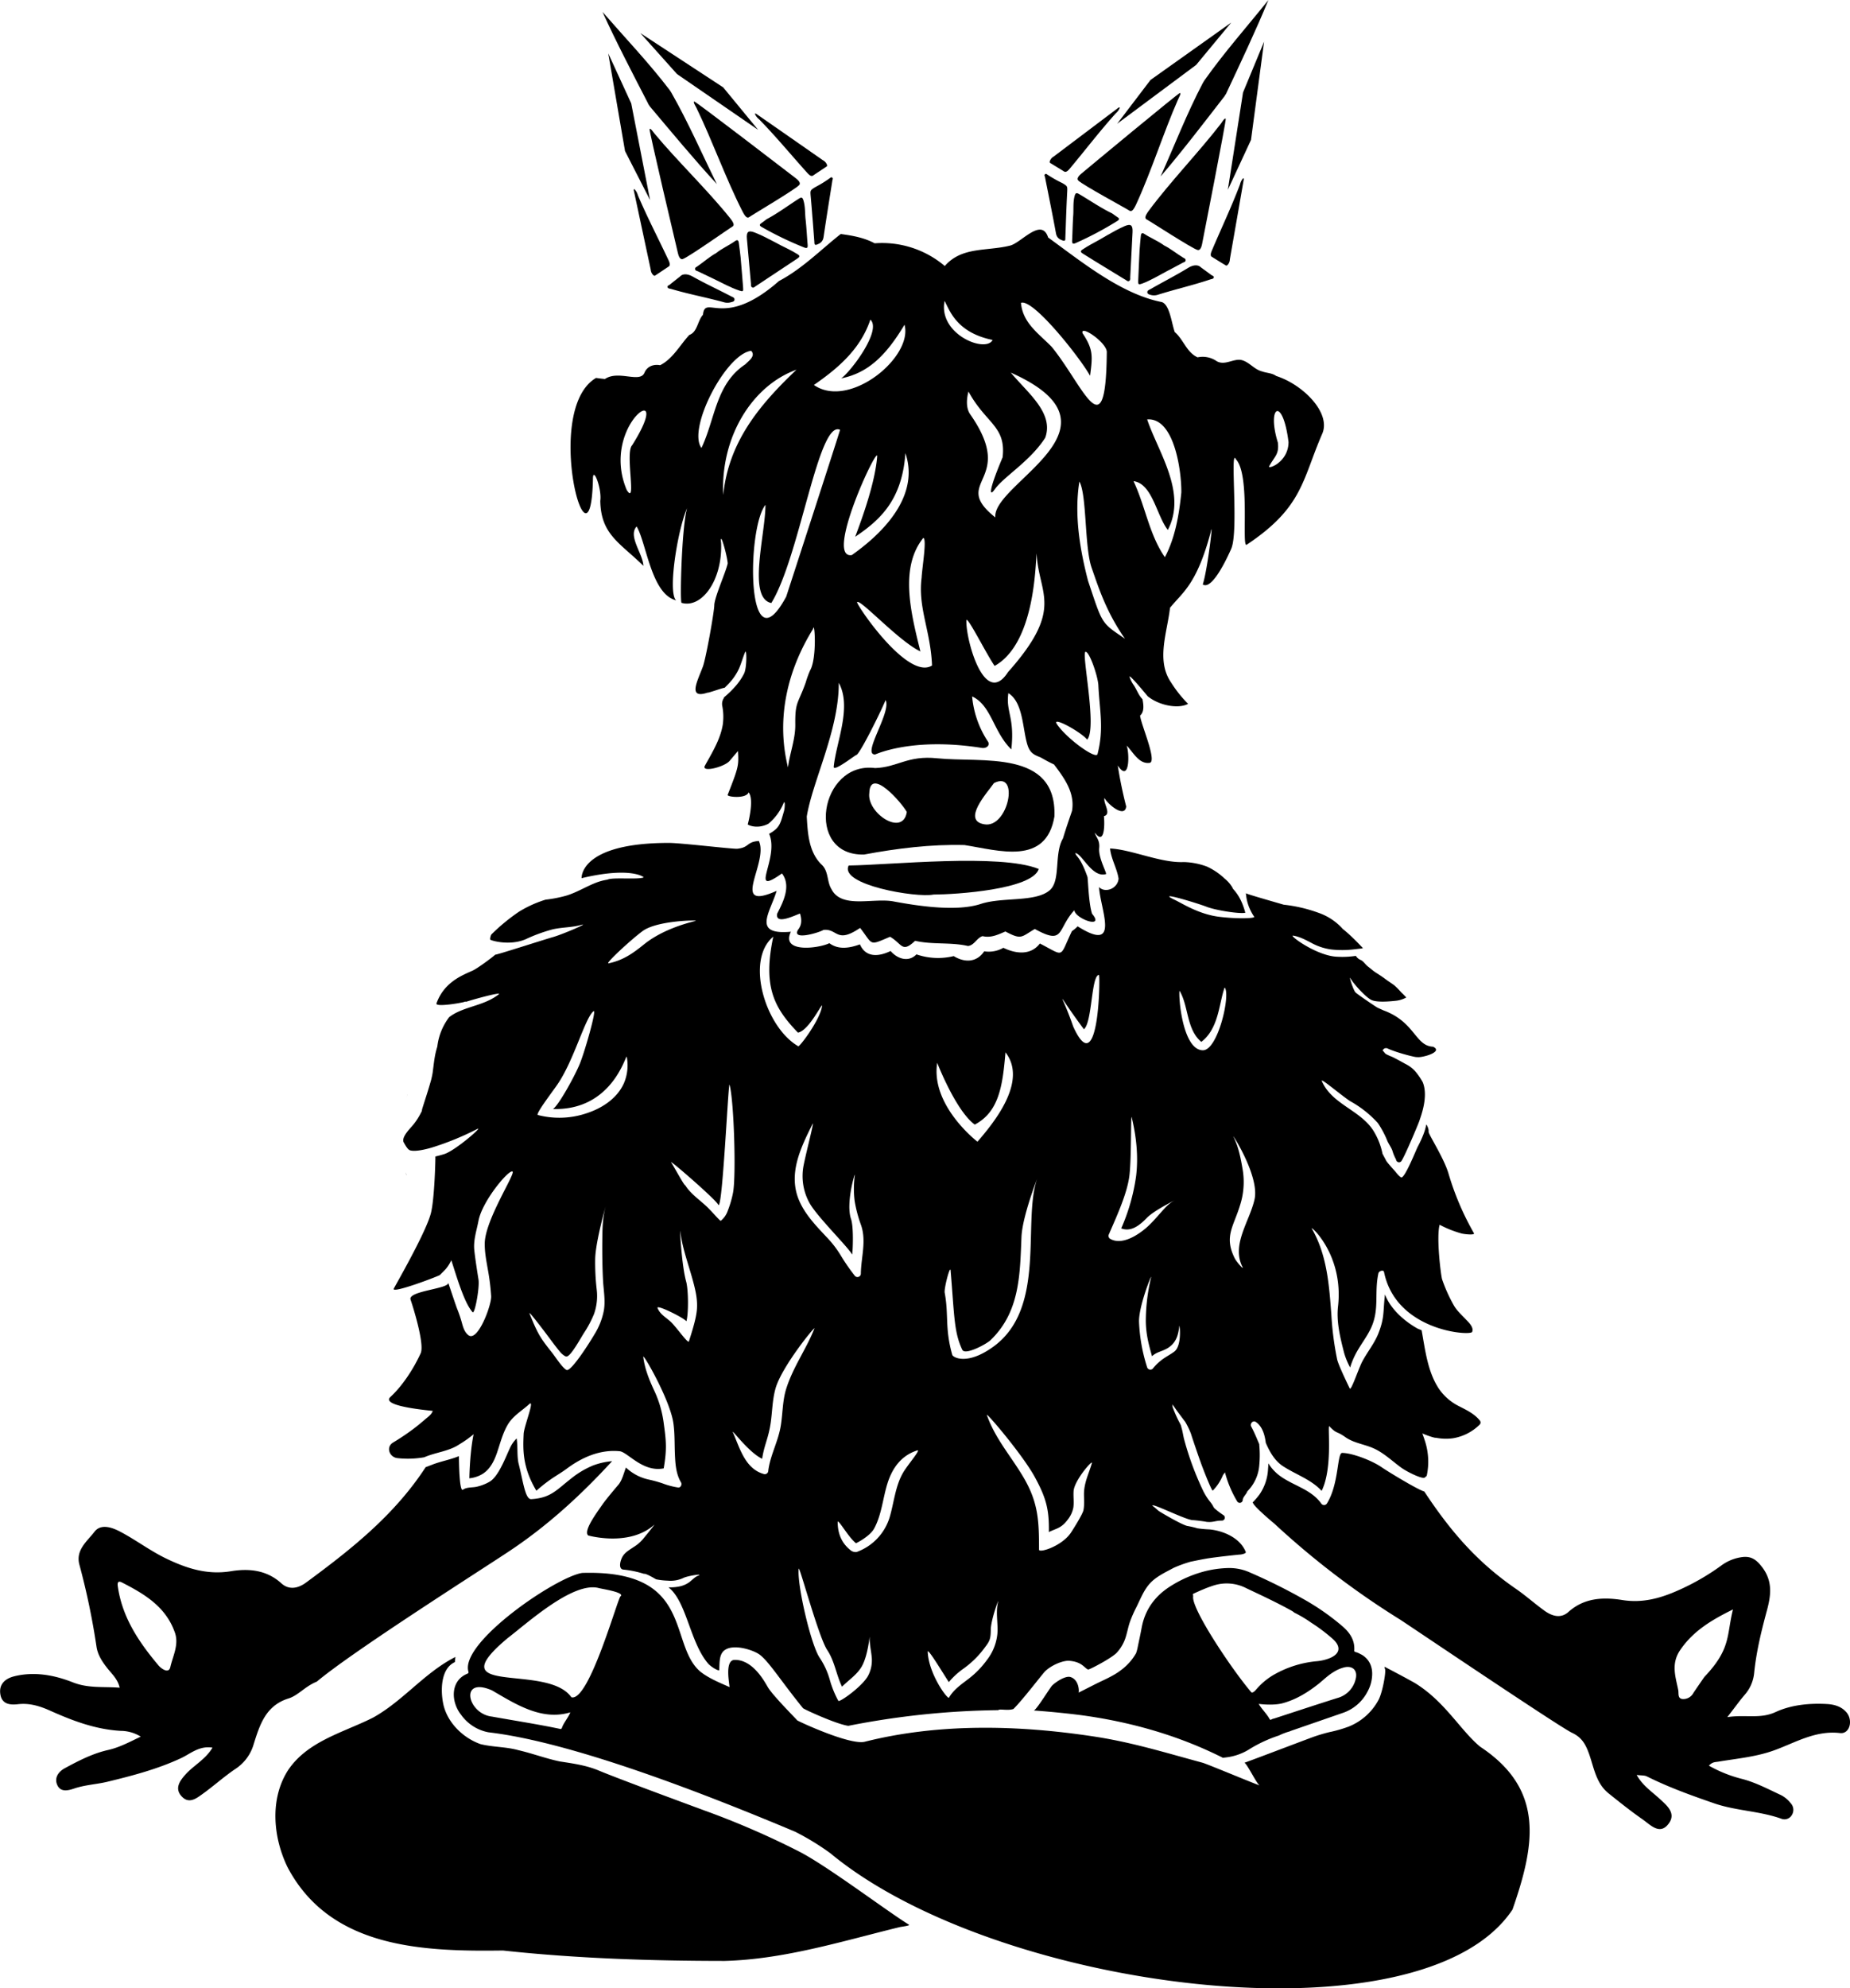 <svg id="crystorn" xmlns="http://www.w3.org/2000/svg" viewBox="0 0 916.97 985"><defs><style>.cls-1{fill:none;}</style></defs><path d="M584.89,138.57l10.64,6.49c.51.3,1.05.87,1.71.35s.4-1.16.43-1.76q.58-11.15,1.15-22.29c.18-3.52-.84-4.38-4-3-5.77,2.54-11.13,6.16-16.75,9.09-1.2.63-2.35,1.39-3.51,2.11-1.76,1.09-1.81,1.51-.25,2.47C577.8,134.25,581.35,136.4,584.89,138.57Z" transform="translate(-37.46 -6.31)"/><path d="M614.4,127.86c-3-2.23-6.55-3.58-9.69-5.65-1.07-.72-1.66-.48-1.79,1-.21,2.41-.5,4.83-.63,7.24-.26,4.95-.43,9.88-.66,14.83-.09,2,.13,2.18,2,1.5,4.33-1.62,8.36-4.12,12.5-6.29,2.51-1.31,5-2.61,7.51-4,.56-.3,1.45-.37,1.49-1.22s-.7-1-1.21-1.32C620.68,132,617.8,129.57,614.4,127.86Z" transform="translate(-37.46 -6.31)"/><path d="M588.64,112c-5.63-2.73-10.86-6.34-16.31-9.55-1.39-.81-1.86-.56-2.3,1.24-.75,3.11-.4,6.18-.61,9.27-.3,4.14-.34,8.28-.55,12.42-.08,1.49.23,2,1.77,1.34a168.31,168.31,0,0,0,20.57-10.91c1-.61,1.3-1.15.27-1.83S589.64,112.68,588.64,112Z" transform="translate(-37.46 -6.31)"/><path d="M644.8,53.31l-.38.65,0,0c-9.69,12.5-21.34,27.73-31.69,39.75,7-15.62,13-31.2,20.94-46.32h0c.28-.43.54-.86.8-1.3h0c9.85-13.92,21-26.43,31.67-39.75-6,14.68-14.22,32-20.92,46.32l.05,0C645.08,52.88,644.94,53.1,644.8,53.31Z" transform="translate(-37.46 -6.31)"/><path d="M564,97a59.87,59.87,0,0,1-7.36-4.16c-.36-.22-.77-.66-1.24-.17s-.09.82,0,1.23c1.83,9.31,3.74,18.58,5.45,27.93.41,2.28,1.77,3.12,3.52,3.67,1.32.42,1.11-.78,1.14-1.49.18-4.27.3-8.54.47-12.81.13-3.27.27-6.55.45-9.83C566.55,98.54,566.57,98.54,564,97Z" transform="translate(-37.46 -6.31)"/><path d="M632.71,138.77c-1.54-1.55-4-1.21-6.42.3-6.1,3.73-12.42,6.92-18.59,10.47-.64.37-1.67.66-1.55,1.66.1.84,1,1,1.7,1.22a6.2,6.2,0,0,0,3.44-.07c8.68-2.74,17.46-4.72,26.11-7.63.6-.21,1.49-.18,1.67-.94s-.73-.88-1.2-1.23C636.35,141.41,634.8,140.29,632.71,138.77Z" transform="translate(-37.46 -6.31)"/><path d="M622.31,52.36c-.55-.16-45.91,37.47-48.91,40-1.82,1.53-2.19,2.66-1.48,3.38,2.14,2.18,23.73,13.82,25.31,14.9,1,.68,1.93,0,3.38-3.11,7.48-16.19,13.62-35.76,20.74-51.89C621.88,54.42,623,52.56,622.31,52.36Z" transform="translate(-37.46 -6.31)"/><path d="M645,65.15c.4.41-11,58.25-11.72,62.07-.47,2.33-1.29,3.2-2.26,2.92-2.93-.84-23.48-14.23-25.19-15.11-1.07-.55-.93-1.68,1.12-4.45,10.64-14.31,24.89-29.06,35.65-43C643.37,66.52,644.44,64.61,645,65.15Z" transform="translate(-37.46 -6.31)"/><path d="M592.51,59.68c-.25-.46-.85.11-1.36.49Q575.46,72,559.77,83.83a4.26,4.26,0,0,0-1.9,2.16c-.36,1,.16,1.07.49,1.27,1.71,1.07,4.82,2.93,6.52,4,.66.41,1.47.2,2.74-1.31,8-9.56,14.81-18.53,22.89-27.5A6.89,6.89,0,0,0,592.51,59.68Z" transform="translate(-37.46 -6.31)"/><path d="M653.62,94.61c.51,0,.29.8.18,1.43q-3.36,19.35-6.75,38.72a4.24,4.24,0,0,1-1,2.67c-.73.78-1,.34-1.36.14-1.73-1-4.8-2.95-6.53-4-.67-.4-.85-1.21-.08-3,4.86-11.47,9.73-21.63,14-32.91A6.94,6.94,0,0,1,653.62,94.61Z" transform="translate(-37.46 -6.31)"/><polygon points="553.75 61.29 592.88 32.16 610.27 11.18 570.26 39.61 553.75 61.29"/><polygon points="608.6 94.01 616.12 45.81 626.55 20.64 620.08 69.29 608.6 94.01"/><path d="M465.78,429.63c16.08-3,33.18-5.16,49.75-4.69,16.94,2.63,40.45,10.37,44.57-14.19,1.22-33.33-36-26.5-58.13-28.8-14.71-1.53-19.5,4.44-30.72,4.85C443.77,383.21,436.06,430.46,465.78,429.63Zm64.36-35.4c12.91-6.59,7.12,22.67-4.86,20.41C514.1,412.73,526.82,399,530.14,394.23Zm-43.21,14.33c-1.93,12.46-19.93.52-18.59-9.41C468.74,386,484.47,404,486.93,408.56Z" transform="translate(-37.46 -6.31)"/><path d="M458.12,435.07c20.21-.22,75.11-6.09,94.22,1.73-3.28,10.18-41.05,12.63-52.19,12.66C491.82,451.19,453.23,444.67,458.12,435.07Z" transform="translate(-37.46 -6.31)"/><path d="M670,192.56c-2-1.48-4.71-1.43-7-2.26-4-1-6.42-4.83-10.4-5.68-4-.62-8,2.84-12,.66a12.18,12.18,0,0,0-9.54-1.95c-5.48-2.46-7-8.88-11.33-12.52-1.65-4.81-2.5-13.42-6.35-14.84-20.19-3.95-39.69-19.9-56.39-32-3.28-10.17-13.24,2.58-18.87,4-11.63,2.9-23.92.41-32.37,10.12A48.07,48.07,0,0,0,471,126.84c-5.25-2.81-10.89-3.79-16.8-4.61-9.31,7.25-19,17.2-30.64,23.3C396,169.75,387,151.77,385.9,162.23c-2.73,3-2.72,8.59-6.77,10-4.64,5-8.18,11.84-14.47,15-3.2-.58-6.38.49-7.75,3.67-2.14,5.43-12.92-1.41-19.61,3.17-1.44-.15-2.89-.31-4.4-.54-26.91,15.82-2.69,103.33-1.54,50,0-6.55,4.49,4.83,3.63,10.94.32,16.7,9.7,20.68,21.38,32.15-.23-6-7.8-14.79-3.35-19.5,4.85,8.11,7.22,33.55,19.57,36.59-4.23-3.73.6-34.44,5.4-45.65-2.71,10.08-3.59,46.63-2.7,46.89,10,2.91,20.34-11.27,19.59-29.67-.77-7.07,3,6.06,3.27,10.13-.93,4.4-6.6,16.8-6.65,20.79-.09,3.7-4.39,27.72-5.82,30.76-2.52,6.77-7.48,15.79,2.49,12.47,0,.35,8.39-2.71,8.38-2.34.92-.87,1.81-1.77,2.66-2.72a27,27,0,0,0,4.49-6.73c1.21-2.67,1.92-5.55,3.08-8.25.85-2,.91,7.74-.51,10.6a30,30,0,0,1-4.27,6.26,50.73,50.73,0,0,1-5.71,5.55c0,.07,0,.16,0,.26a5.23,5.23,0,0,0-.8,4.14,27.64,27.64,0,0,1,.18,9.34c-1,5.74-3.74,10.95-6.53,16-1,1.78-1.83,3.23-2.23,4-2.17,3.61,9.2.91,12.1-2.19l4.23-5c.44,7.22.29,8-5.11,21.74-.38,1,9.15,2.08,10.39-1.25,2.95,3.62-.41,15.8-.41,15.8-.48.07,4.32,2.81,10.23-.27a26.88,26.88,0,0,0,7.49-10.13c.79-1.95.79,2.05.15,4.16-1.64,5.39-1.81,7.82-6.84,10.7l-.46.25C424,431.66,408,451,425.05,439c4.63,6.1.69,14-2.35,19.86-1.18,5.84,8.48,1,11.3,0,.89,2.89.95,5.61-.92,7.94-3.54,5.67,10.36,1.56,12.54.18,7.05-.79,6.32,7.08,18.16-1,6.6,8.49,4.12,8.95,14.85,4.39,6.11,3.57,5.84,8.23,12.4,2,8.72,2,17.58.6,26.2,2.57,3.14-.27,4.42-4.1,7.27-4.88,4.06,1,7.63-.73,11.29-2.31,8.12,4.3,7.78,2.73,14.59-1.24,14.86,8.19,10.89.2,19.57-9.27.58,4.37,15.29,9.4,8.8,1.75-1.79-5.45-2-17.93-2.32-18.37-3.7-10.44-5.79-9.94-5.92-11.73,3.37.49,8.27,12.38,15.1,10.44.79-.11-3.82-7.92-3.32-12.89.41-4.15-1.74-5.41-2.16-7.67,4.51,6.3,5-2.76,4.5-8.14,4-1.05-.51-6.46.3-9,1.33,2.8,10,10.3,10.74,4.2q-2.58-10-4.18-20.3c5.94,8.92,5.86-6.12,4.39-9.89,3.27,3.28,6.12,9.4,11.53,8.56,3.58-1.09-4.56-19.36-4.85-23.42,2.08-1.81,1.77-5,1.19-8.07a13.37,13.37,0,0,1-1.84-2.49c-.83-1.49-1.53-3-2.46-4.43a15.33,15.33,0,0,1-2.1-4.13c-.57-2.08,8.83,9.41,9,9.59,6,4.81,15.44,6.25,20,3.74a60.38,60.38,0,0,1-8.47-10.65c-7.47-10.9-1.85-24.77-.5-36.92,6.14-7.65,13.14-11.29,20.13-37.3,1.66-8.49-1.53,18.62-3.89,25.71,3.78,2.54,9.82-8,14.08-17.59,3.89-8.72-.77-51,2.37-44.38,7.27,7.77,2.63,44.08,5.31,42.3,27.91-18.52,27.5-32.11,37.47-55C697.31,210.85,683.27,196.78,670,192.56ZM350.77,226.9c-3.59,3.71,2.49,30.53-2.68,22.1C334.36,216.44,373,191.65,350.77,226.9Zm227-34.49c1.21-9.43,1.72-12.9-3.72-21-1.38-4.53,12.44,4.85,12,9.55-.47,49.15-11.47,16.59-27.32-2.85-6.42-6.55-14.37-11.78-15.21-21.77C549.65,154.08,573.36,184.33,577.72,192.41Zm-47.39,56.52c4.16-6.24,17.57-13.93,25.16-25.77,4.44-12.33-8.84-22.28-17.07-32.27,60.86,27.13-9.34,54.71-7.67,71.75-22.86-18.29,11.11-17.41-12.47-51.12-3-4.29-.83-11.23-.83-11.23,8.69,15.94,18.7,17.05,16.91,32.59C526.52,251.59,528.45,251.75,530.33,248.93Zm6.59,90.52c-11.46,17.42-20.62-15.6-20.52-25.32-.46-4.71,9.27,15.11,14,22.07,20.13-11.25,20.17-50.57,20.83-55.7C552.21,300.9,565.36,307.56,536.92,339.45Zm-31.27-184c2.45,4.57,5.87,15.63,23.77,19.27C526,181.42,502.39,171.83,505.65,155.45ZM495.1,272.78c1.85.47-.57,14.56-.84,19.76-1.9,14.78,4.48,26.22,5.17,43.45-12.53,7.94-39.61-33.26-37-31.42,1.86-1.14,20.76,19.52,31.24,24.45C488.72,309.17,483.41,287.44,495.1,272.78Zm-35.43,8.51c-13.61,2.11,12.43-53.78,12.59-49.06-.95,12.54-6.92,29.46-10.93,40,11.95-8.07,23.28-17.87,24.9-41.44C492.49,249.12,480,266.91,459.67,281.29Zm9.19-116.63c5.78,5.2-9.49,25.54-14.44,29.09,13.09-2.63,22.05-11,31.37-26.57,4.4,16-27.39,42.08-44.92,29.84C452.45,189,463.91,179.5,468.86,164.66Zm-83.72,63.56c-7.1-9.51,12.09-46.53,24.63-48.12,2.45,2.57-1.28,5-2.92,6.72C392.22,196.5,392,213.83,385.14,228.22Zm10.8,23.28c-1.39-28.64,14.26-54.12,36.31-62.05C413.32,207.42,398.6,225.56,395.94,251.5Zm20.92,4.91c.05,14.41-9.08,46.17,2.91,48.63,14.13-22.86,23.27-91,34.07-85.81.16.08-26.69,82.67-26.69,82.65C407.3,338.71,407.49,268.11,416.86,256.41Zm14.79,108.83c.07,7.29-2.69,14-3.62,21.22-6.25-25.29.46-49.27,12.39-68.52.85-4.82,2.05,14.42-1.4,20.42a48.93,48.93,0,0,0-2.21,6.09C433,355.17,431.52,353.71,431.65,365.24ZM568.82,408c-1.55,4.53-3.1,9-4.48,13.62-4.51,7.65-1,20.8-6.52,25.66-7,6.12-23.43,3.28-34.2,6.82-11.37,3.73-29,1.43-43.3-1.24-10.08-1.89-25.82,3.82-30.78-6.16-2.34-3.83-1.25-9-5.07-12.28-6.13-6.22-6.66-15.25-7.13-23.6,2.81-17.46,16-42.86,15.86-66.26,6.65,12.05-1.3,29.38-2.49,41.56-.28,2.84,10.41-5.61,11.22-5.81,1.66-.42,11.65-20.42,14.49-27.18,3,6-11.92,27.06-5.23,26.93.38,0,18.26-8.72,52.95-3.24,2.32.36,4.4-1.42,2.83-3.42a48,48,0,0,1-7.66-22.09c9.61,4.49,10.43,17.49,19.42,26.24,1.79-16-2.81-18.52-1.46-27.86,7.3,4.56,7,17.34,9.34,25.26,1.31,4.44,3.36,5.27,6.51,6.51.87.45,4.09,2.37,6.77,3.55C565,391.79,570.33,399,568.82,408Zm12.64-28.11c-.75,2.78-15.37-7.72-20.14-14.87-2.8-4.21,12.09,3.94,15,7.71,5.15-5.73-3.06-43.53-.78-43.53,2,0,6.13,12.26,6.34,16.61C582.47,358.41,584.75,367.12,581.46,379.86Zm-4.66-85.7c-4.15-15.87-6.95-33.07-4.33-49.33,3.74,6.63,2.49,32.57,6.08,42.75,3.22,9.15,7.06,21.62,16.51,35.11C583.12,314.6,584.05,315.81,576.8,294.16ZM623,250.27c-1.1,10.88-3,22.35-8.15,32.06-7.77-11.13-9.7-25.3-15.55-37.66,9.38,1.24,11.37,17,17,24.16,9.73-18.49-5-38.92-10.24-54.75C619.49,213.06,623.11,239.58,623,250.27Zm43.55-13c2.75-5,5-5.9,4.29-11.73-5.63-18.22,2.46-23.14,5.29-.21C676.06,235.5,665.59,239,666.55,237.28Z" transform="translate(-37.46 -6.31)"/><path d="M422.25,141.3c-3.46,2.3-6.91,4.61-10.38,6.89-.49.33-1,.91-1.7.42s-.44-1.14-.49-1.75q-1-11.1-2-22.22c-.32-3.51.68-4.41,3.92-3.13,5.86,2.32,11.36,5.73,17.09,8.45,1.22.58,2.4,1.3,3.59,2,1.79,1,1.86,1.43.35,2.46C429.18,136.72,425.71,139,422.25,141.3Z" transform="translate(-37.46 -6.31)"/><path d="M392.36,131.73c2.91-2.35,6.41-3.83,9.46-6,1.05-.76,1.65-.54,1.84.94.3,2.41.68,4.81.9,7.21.45,4.93.81,9.86,1.22,14.79.17,2,0,2.2-1.88,1.58-4.4-1.46-8.51-3.8-12.74-5.81-2.55-1.22-5.11-2.42-7.66-3.67-.56-.28-1.46-.32-1.53-1.16s.66-1,1.16-1.37C386.24,136.13,389,133.57,392.36,131.73Z" transform="translate(-37.46 -6.31)"/><path d="M417.5,114.87c5.52-2.93,10.6-6.74,15.94-10.15,1.35-.87,1.83-.64,2.33,1.15.88,3.08.64,6.16,1,9.23.45,4.14.65,8.26,1,12.4.13,1.48-.16,2-1.73,1.4a167.44,167.44,0,0,1-21-10.12c-1-.57-1.35-1.1-.34-1.82S416.53,115.61,417.5,114.87Z" transform="translate(-37.46 -6.31)"/><path d="M359.15,58.38c.13.21.26.43.41.64l0,0C369.76,71.11,382,85.89,392.78,97.5,385.22,82.16,378.57,66.82,370.1,52l0,0c-.29-.41-.57-.84-.85-1.27l0,0c-10.37-13.54-21.93-25.62-33.15-38.52,6.52,14.44,15.42,31.44,22.66,45.49l-.05,0C358.86,58,359,58.18,359.15,58.38Z" transform="translate(-37.46 -6.31)"/><path d="M441.57,99a58.82,58.82,0,0,0,7.2-4.43c.35-.24.74-.69,1.23-.22s.13.82.06,1.23c-1.48,9.36-3,18.71-4.38,28.11-.33,2.3-1.66,3.19-3.39,3.81-1.29.46-1.14-.75-1.19-1.46-.34-4.26-.63-8.51-1-12.77q-.37-4.91-.82-9.82C439.06,100.61,439,100.61,441.57,99Z" transform="translate(-37.46 -6.31)"/><path d="M374.48,143.32c1.48-1.6,3.9-1.36,6.43.06,6.23,3.49,12.67,6.44,19,9.76.66.35,1.69.59,1.61,1.59s-.94,1.08-1.65,1.28a6.21,6.21,0,0,1-3.45.07c-8.76-2.41-17.62-4.05-26.37-6.64-.61-.18-1.49-.12-1.7-.87s.69-.91,1.14-1.27C370.94,146.1,372.45,144.93,374.48,143.32Z" transform="translate(-37.46 -6.31)"/><path d="M381.58,56.58c.55-.18,47.31,35.7,50.4,38.09,1.87,1.45,2.29,2.57,1.61,3.32-2.06,2.25-23.19,14.7-24.73,15.84-1,.72-1.92.1-3.49-3-8.09-15.89-15-35.21-22.7-51.06C382.1,58.63,380.87,56.81,381.58,56.58Z" transform="translate(-37.46 -6.31)"/><path d="M359.43,70.23c-.39.42,13.16,57.78,14.07,61.57.56,2.31,1.41,3.15,2.37,2.84,2.9-.95,22.92-15.12,24.59-16.06,1.06-.59.88-1.72-1.28-4.4-11.18-13.9-26-28.1-37.27-41.65C361.08,71.54,359.93,69.67,359.43,70.23Z" transform="translate(-37.46 -6.31)"/><path d="M411.64,62.76c.23-.47.86.08,1.38.44q16.13,11.2,32.26,22.45a4.36,4.36,0,0,1,2,2.08c.39,1-.13,1.08-.45,1.3-1.66,1.13-4.7,3.1-6.36,4.24-.64.43-1.46.26-2.78-1.21-8.35-9.25-15.51-18-23.93-26.6A7.1,7.1,0,0,1,411.64,62.76Z" transform="translate(-37.46 -6.31)"/><path d="M351.91,100c-.52,0-.26.81-.13,1.44q4.1,19.2,8.22,38.43a4.3,4.3,0,0,0,1.15,2.63c.75.75,1,.3,1.37.09,1.68-1.09,4.68-3.13,6.37-4.23.65-.42.8-1.23,0-3-5.3-11.27-10.54-21.25-15.27-32.35A6.9,6.9,0,0,0,351.91,100Z" transform="translate(-37.46 -6.31)"/><polygon points="375.77 64.32 335.57 36.69 317.39 16.39 358.45 43.28 375.77 64.32"/><polygon points="322.21 99.1 312.87 51.22 301.49 26.46 309.8 74.84 322.21 99.1"/><path d="M433.57,923.54a411.71,411.71,0,0,0-47-20.36c-9.7-3.58-42.71-15.75-52.24-19.73-6.2-2.62-12.8-3.53-19.39-4.54-6.93-1.45-13.63-4-20.53-5.58-6.14-1.73-12.62-1.48-18.77-3-8.84-3.11-16.82-11-18.57-20.4-1.26-6.56-1.09-17.08,5.85-20.23.08-.85.16-1.7.27-2.55-15.34,7.74-26,21.92-41,30.14-14.62,7.31-32.15,11.52-41.85,25.8-9.28,14.29-7.55,33.45-.33,48.26,21.18,40.08,66.77,41.77,106.73,41.22,36.47,3.94,73.23,5.14,109.89,5.16,29.62-.8,58.12-9.75,86.71-16.74,1-.24,5.49-.7,4.61-1.24C477.2,953.14,447.46,930.64,433.57,923.54Z" transform="translate(-37.46 -6.31)"/><path class="cls-1" d="M281.24,843.65c-16.3-7-12.19,11.68,0,13,11.37,2.05,22.89,3.8,34.16,6.18a1.28,1.28,0,0,0,.55-.64c.87-2.44,3.22-5.11,4.15-7.67C305.85,858.86,293,850.47,281.24,843.65Z" transform="translate(-37.46 -6.31)"/><path class="cls-1" d="M333.86,793c-12.73-2.91-34.71,17.1-45,25-34.81,29.25,19.68,12.07,31.72,29.17,8.93,2.65,23.73-51.92,24.47-50C347.26,795.05,335.36,793.41,333.86,793Z" transform="translate(-37.46 -6.31)"/><path d="M712.55,826.11l-1.62-.83c-.39-.17-.79-.33-1.21-.47s-.87-.13-1-.65a1.12,1.12,0,0,1,0-.33c.31-5-2.18-8.68-5.7-11.75A118.86,118.86,0,0,0,684.47,799a282.82,282.82,0,0,0-27.38-13.67,24.8,24.8,0,0,0-11-2.23,52.35,52.35,0,0,0-11.48,1.6,59.63,59.63,0,0,0-16.59,7.14c-7.89,4.86-13,11.64-14.7,20.88-.6,3.29-1.33,6.55-2,9.82a20.47,20.47,0,0,1-1,3.41l.27-.71a27,27,0,0,1-7.61,8.51c-3.93,3-8.52,4.8-12.88,7-2.65,1.35-5.31,2.69-8,4.05.32-1.41-.12-6.51-4.05-7.71-2.36-.73-6.84,2.11-9,4.11-1.06,1-7.53,11.71-9.14,12.47,7.34.49,19,1.64,26.23,2.7,23.36,3.42,46.15,10,67.46,20.73l1.44-.18a27.78,27.78,0,0,0,12.17-4.38,68.25,68.25,0,0,1,14.22-6.51,29.07,29.07,0,0,1,5.26-2c.27-.11.53-.25.81-.34l25.5-8.82a21.52,21.52,0,0,0,12.27-10.53,18.54,18.54,0,0,0,2.3-8C717.84,831.82,716.05,828.26,712.55,826.11Zm-116.48,6.13.5-.51Zm-2.94,2.39.26-.18Zm.77-.55.3-.22Zm.74-.57.3-.25Zm.71-.6.29-.26Zm4.89-6.83c-.09.22-.19.44-.29.66C600.05,826.52,600.15,826.3,600.24,826.08Zm-.34.77a19,19,0,0,1-1.48,2.6A19,19,0,0,0,599.9,826.85Zm-1.6,2.77-.35.48Zm-.53.72c-.11.14-.23.28-.34.43C597.54,830.62,597.66,830.48,597.77,830.34Zm-.57.69c-.11.13-.22.27-.34.39C597,831.3,597.09,831.16,597.2,831Zm60.42,13.54c-9.87-11.62-29.52-41.15-28.77-47.31.12-1-.55-1.14.42-1.58,2.63-1.2,5.26-2.39,8-3.35.7-.25,1.41-.49,2.13-.71a21.19,21.19,0,0,1,15.82,1.47c7.66,3.63,15.36,7.19,22.77,11.34a8.59,8.59,0,0,1,1,.75,61.81,61.81,0,0,1,8.4,5,84,84,0,0,1,10.81,8.17c.34.31.65.63.93.94,3,3.37,2.13,6.46-2.54,8.43a22.74,22.74,0,0,1-6.45,1.53,52.27,52.27,0,0,0-21.8,7,34.09,34.09,0,0,0-8.36,7.15C659.41,844.08,658.17,845.22,657.62,844.57Zm51.79-6.48a12.67,12.67,0,0,1-9.13,9.41c-10.45,3.3-20.86,6.74-31.28,10.14a4.26,4.26,0,0,0-1.71.69h0a1.25,1.25,0,0,1-.63-.57c-1.2-2.29-4-5-5.3-7.37,3.49.46,8.46.58,11.76-.3,6.72-1.8,12.49-5.36,17.88-9.61,2.49-2,4.72-4.26,7.49-5.89a17.92,17.92,0,0,1,5.51-2.35C708.12,831.4,710.48,834,709.41,838.09Z" transform="translate(-37.46 -6.31)"/><path d="M771.09,871.59c-9.84-8.16-17.46-22.45-32.42-31.59-3-1.69-8.29-4.55-14.93-8,0,.27.07.55.09.82l.12.29c.6,1.39-1.25,11.71-3.23,15.35a29,29,0,0,1-14.85,13.21,66,66,0,0,1-9.56,2.73,81.55,81.55,0,0,0-9.65,3c-6.7,2.49-30.82,11.67-32.37,12.14,1.48.85,6,10.33,7.48,11.23-2.22-.68-25.93-10.59-28.26-11.23-18.48-5-34.71-10.06-53.48-12.94-39.16-6-78.21-6.47-114,2.56-7.38,1.72-32.6-10-33.4-10.6-1.38-1.58-12.11-12.32-14.54-16.38-1.52-2.54-7.34-13.76-16.52-13.59-5.17.1-2.41,12.45-2.53,13.5-2.52-1.28-10.32-4.11-14.9-8.07-15.4-14-2.94-50.17-58.07-48.51-13,1.93-60.83,34.56-56.42,48.94.17.84-.39.88-.85,1.11-8.25,3.59-7.79,13.92-2.85,20.15a21.55,21.55,0,0,0,13.59,8.75C321.29,869.33,387,895,431.56,913.71A126.16,126.16,0,0,1,449,924.35c82.68,68.55,293.31,95.33,338.15,27.92C798.29,920.21,803.27,892.85,771.09,871.59ZM316,862.22a1.28,1.28,0,0,1-.55.64h0c-11.27-2.38-22.79-4.13-34.16-6.18-12.19-1.35-16.3-20.08,0-13,11.75,6.82,24.61,15.21,38.86,10.9C319.17,857.11,316.82,859.78,316,862.22Zm29.13-65.12c-.74-1.92-15.54,52.65-24.47,50-12-17.1-66.53.08-31.72-29.17,10.26-7.88,32.24-27.89,45-25C335.36,793.41,347.26,795.05,345.08,797.1Z" transform="translate(-37.46 -6.31)"/><path d="M239.06,549.84c.39-1.67.35-1.65.24-1.19s-.15.78-.23,1.17Z" transform="translate(-37.46 -6.31)"/><path d="M238.54,587h0c.13.44.23.88.32,1.33C239,588.59,239,588.39,238.54,587Z" transform="translate(-37.46 -6.31)"/><path d="M770.93,710c-2.65-3.31-6.46-5.12-10.14-7a26.27,26.27,0,0,1-10.1-8.69c-5.64-8.47-6.79-19.16-8.58-28.95,0-.15-2-.75-2.59-1.22-2.56-1.47-12-7.27-15.59-16.57-1,8.5-.11,11.41-3.35,19.53-2,4.9-5.41,9-7.88,13.67-1.87,3.48-5.54,14.77-6.23,13.35-1.24-2.54-5.6-11.57-6.23-14.34a151,151,0,0,1-2.87-22c-1.11-14.83-2.1-29.66-9.7-42.85-1.07-1.87,15.89,12.7,13,38.53-.88,7.65,1.09,15.52,3,23a35.22,35.22,0,0,0,3,7.28,38.81,38.81,0,0,1,2.27-5.77c2.33-4.82,5.87-9,8.1-13.83,4.27-9.29,1.52-17.18,3.63-27,.28-1.3,2.56-1.9,2.79-.74,5.92,29.41,42.85,31.75,43.67,29.74,1-2.39-1.85-4.88-3.3-6.41-2.08-2.21-4.44-4.29-5.9-7a76.14,76.14,0,0,1-5.69-12.7c-.63-2.18-2.91-20.78-1.21-27a51.94,51.94,0,0,0,11,4.36c1.22.31,6.64.93,6-.18a136.74,136.74,0,0,1-12.47-29.09c-2.23-8-10.16-19.93-10-21.2.21-1.46-1.16-4-1.24-3.33-.47,3.66-3.31,9.24-4.16,10.81-.66,1.22-6.56,16.1-8.24,15.16-1.28-.72-2.53-2.57-3.53-3.65s-2.13-2.35-3.11-3.58c-.21-.26-.41-.53-.61-.79l-1.95-3.66A34.57,34.57,0,0,0,718,566.13c-6.67-10.07-20.35-12.8-25.35-24.24-.86-1.95,9.34,6.84,14,9.9a52.94,52.94,0,0,1,13.77,10.88,47.89,47.89,0,0,1,4.44,8.2c.7,1.92,2,3.48,2.72,5.35a21.51,21.51,0,0,0,1.83,4.47,1.49,1.49,0,0,0,2.49,1c1.33-1.29,8.93-19.41,9.09-20.16.75-2.31,4.57-12,1.66-19.12a32.29,32.29,0,0,0-4-5.71,16.16,16.16,0,0,0-4.59-3.34c-2.17-1.21-4.35-2.42-6.59-3.51a28.44,28.44,0,0,1-3.07-1.39c-.63-.4-.87-1.09-1.46-1.54l-.17-.12a1.77,1.77,0,0,1,2.47-1.09c4.58,2.14,14.45,4.6,14.54,4.25,2.16.54,13.43-2.54,8-5.12-8.92-.4-8.9-12.25-24.58-18-1.07-.49-2.13-.94-3-1.37s-9.64-6.41-10.81-7.48-3.57-8.88-2.55-7c1.3,2.42,7.51,9.38,10.45,10.73,2.73,1.25,8.87.7,11.89.38a13.81,13.81,0,0,0,5.17-1.57l.12-.08a29.35,29.35,0,0,0-2.4-2.46,43.21,43.21,0,0,0-3.27-3.36c-1.46-1.16-3.1-2.13-4.6-3.26s-3.08-2.17-4.7-3.19c-1.4-.88-2.59-2-3.91-3s-2.21-2.56-3.59-3.27a5.1,5.1,0,0,1-2.45-2l0-.08a44.71,44.71,0,0,1-10.65.34c-10.24-1.26-22.63-10.67-20.53-10.36,3.21.48,6,2,8.87,3.48a28.48,28.48,0,0,0,10.18,3.39,48.65,48.65,0,0,0,11.12-.07c1.26-.14,2.52-.3,3.78-.43L713,476c-1.71-1.82-3.44-3.61-5.25-5.33-1.27-1.22-2.57-2.39-3.92-3.52l-.46-.37-.27-.19a28.63,28.63,0,0,0-11.87-8,73.51,73.51,0,0,0-17.49-4.11c-8.26-2.39-17.57-5.06-18.79-5.66.26.27-.08,5.33,4.16,11.64.56.83-8.3,1.14-17.46,0-10-1.25-18.29-6.65-21.75-8.29-10.78-5.13,11.83,1.83,15.51,3.3,4.54,1.81,16.61,3.67,19.31,3-1.45-5.27-3.23-8.7-6.18-11.94-.08-.22-.18-.43-.28-.64a16.11,16.11,0,0,0-3.72-4.26,31.77,31.77,0,0,0-8.91-6.05,35.53,35.53,0,0,0-11.42-2.22c-11.34.55-26.08-6.28-36.53-6.71.5,5.22,3.46,9.86,4.21,14.93-.42,5-6.71,7.32-9.68,4.17.66,11.26,10.86,33-10.61,19.45a18.35,18.35,0,0,1-2.85,2.41c-6.44,13.35-3.18,12.62-15.87,6.1-4.54,6-12,5.1-18.08,2.12a14.56,14.56,0,0,1-9.51,1.75c-3.69,5.51-9.58,5.74-15.12,2.37a32.71,32.71,0,0,1-18.46-.86c-3.9,4.05-9.45,2.28-12.81-1.67-5.7,2.78-12.27,3.47-15.2-3.28-5,1.78-10.51,2.85-15.15-.58-5.21,2.57-24.25,5.07-19.08-5.68-19.46,1.76-10.27-9.49-7.06-20.26-23.87,10.67-3.76-14-8.81-24.7-6.27.4-4.58,3.27-10.84,3.86-3.82,0-27.78-2.9-33.79-2.9-44.47,0-43.23,17.46-43.23,17.46,24.53-5.82,30.94-.48,30.76-.42-2.4,1.27-15.52-.14-17.92,1.15a27.86,27.86,0,0,0-5.33,1.38c-5.3,2-10,5.07-15.36,6.62a64.69,64.69,0,0,1-10,1.92,57.26,57.26,0,0,0-13.24,6A96.7,96.7,0,0,0,281,469.24a5.18,5.18,0,0,0-.58,2.48c0,.46,9.56,3.33,17.6-.13a79.56,79.56,0,0,1,13.39-4.9c4.64-1.06,9.47-.89,14.07-2.17s-8.92,4.56-13.89,6c-4.67,1.31-27.78,8.82-28.68,8.73-1,1-8.62,6.73-11.22,7.9-5.5,2.47-14.13,5.82-17.88,16.21-.75,2.09,13.28-.36,14.14-.83.4-.22.45-.14.26.13,4.93-1.59,18.16-5.14,16.48-3.8-6.23,4.94-14,5.67-20.92,9.05a22.1,22.1,0,0,0-3.68,2.29,29.72,29.72,0,0,0-5.68,13.22c-.08.46-.14.91-.2,1.37-.3,1-.58,2-.81,3-.71,3.12-1,6.32-1.44,9.48a.07.07,0,0,0,0,0s0,0,0,.08a36,36,0,0,1-.88,4.2c-1.31,4.69-2.87,9.32-4.32,14a4.81,4.81,0,0,0-.2,1.13q-.54,1.11-1.23,2.34a30.18,30.18,0,0,1-3.7,5.24c-1.72,1.95-5.36,5.76-4,8.09.77,1.3,1.82,3.29,2.91,3.74,2.52,1,8.53-.59,10.81-1.25a139.22,139.22,0,0,0,22.45-9.14c4.12-2.31-10.58,10.65-16.26,12.37-1.44.44-2.85.83-4.28,1.14.07.79-.4,21.6-2.32,28.47-2.78,9.94-17.25,34.9-18.29,37-1.4,2.81,22.32-6.23,22.85-6.76,1-1,2-2,2.94-3a18.35,18.35,0,0,0,2.71-4.32c2.55,7.72,6.29,21,10.57,25.76,1.05,1.18,3.55-12.18,2.91-16.21-.62-3.85-1.68-10.66-2.08-14.54-.51-5,1.13-9.58,2.08-14.55,1.91-10,15.39-25.86,16.91-24.35,1.3,1.3-13.66,24-13.81,35.55-.05,4.48.8,8.69,1.56,13.07a112.69,112.69,0,0,1,1.62,13.07c.25,4.36-6.58,22.73-11.2,19.4-1.86-1.35-2.64-3.74-3.22-5.87a64.13,64.13,0,0,0-2.48-7.35c-.42-1-4-11.72-4.35-12.76.11,3-20.18,4-18.7,8.31,1.54,4.5,7,22.26,5,26.6-3.91,8.53-9.56,16.63-15,21.62-3.9,3.6,9.52,5.74,21,6.89-.08.21-.17.43-.27.63-.73,1.49-2.44,2.63-3.66,3.69-1.51,1.31-3.05,2.59-4.63,3.82a115.2,115.2,0,0,1-11.07,7.52c-3.8,2.28-1.81,7.3,2.1,7.74a47.1,47.1,0,0,0,13.26-.41l.72-.29c5.32-2.18,11.67-2.78,16.54-6v0l.61-.38h0a3.13,3.13,0,0,1,.34-.21,52,52,0,0,0,6.31-4.55c-.49,2.3-1.8,9.44-2.11,21.84l.73-.09a15.6,15.6,0,0,0,5.57-1.93c3.92-2.31,6-6.54,7.42-10.69,1.59-4.65,2.77-9.52,5.28-13.8,2.63-4.48,6.95-6.84,10.67-10.23,3-2.72-2.6,11-2.76,14.78-.3,7.19-.83,16.21,6.31,28.12,7.41-6.51,10.45-7.51,15.09-10.95,7.74-5.75,16.67-9.56,26.19-8.62,3.93.39,11.44,10.57,21.83,8.49,1.66-9.56,1.21-13.7,0-22.45a54.2,54.2,0,0,0-4.79-16.28c-2.46-5.31-4.62-10.65-5.34-16.5-.26-2.14,13.2,21.12,14.91,32.7.73,5,.56,10.05.76,15.06s.49,10.16,3.05,14.43c.59,1-.15,2.68-1.44,2.52a37.8,37.8,0,0,1-7.76-2.06,64.09,64.09,0,0,0-6.9-1.9,23.6,23.6,0,0,1-11.2-5.94c-1.05,2.64-1.71,5.82-3.53,8.28-.11.12-5.94,6.92-8.1,10-3.43,4.9-9.56,13.3-7.07,15.38,0,0,20.37,5.82,32.84-5.4-.59,1-5,6.32-5.74,7.24a19.29,19.29,0,0,1-4.57,3.88c-1.8,1.24-3.88,2.38-5.16,4.18-1.51,2.12-2.64,6.71,0,7a49.74,49.74,0,0,1,10.27,2.11c.81-.35,4.95,2.11,5.95,2.69l.56.12a34.9,34.9,0,0,0,5.3.56A15,15,0,0,0,376.2,788c1.74-.94,9.33-2.18,7.7-1.3a3.25,3.25,0,0,1-.56.24c-1.69.73-2.92,2.24-4.4,3.29a12.77,12.77,0,0,1-4.53,1.95,22.8,22.8,0,0,1-5.59.47c9.07,7.17,10.55,27.18,19.67,37.82,1,1.16,4.16,3.32,5.4,3.32.42-3.32-.41-8.31,3.33-10.39,4.74-2.63,13.72.42,16.62,2.49,4.61,3.29,10.81,13.31,21.62,26.61.44.54,16.65,8,22.49,8.76a405.52,405.52,0,0,1,74.29-7.77c.75-.78,4.71.42,7.55-.58,5-5,14.44-17.49,15.75-18.73,3.15-3,8.84-5.43,12.11-5.12,6.22.58,7.15,3.49,9.13,4.32.48.19,11.37-5.46,14.12-8.25a20.12,20.12,0,0,0,4.73-8.49c.69-2.3,1.1-4.65,1.91-6.92a59.28,59.28,0,0,1,3.06-7c2.07-4.07,3.63-8.44,6.73-11.9S615,785.27,619.2,783a62,62,0,0,1,8.46-3.06c2.58-.52,5.16-1.06,7.75-1.51,4.45-.77,16.19-2,16.53-2,.88,0,3.27-.55,3-1.27-2.74-7-11.15-10.56-18-11.2a55.64,55.64,0,0,1-5.92-.54,47,47,0,0,0-4.83-1.14c-2.34-.22-14-7.09-14.58-7.6s-1.38-1.24-2.11-1.81c-.07-.06-.44-.35-.85-.7-.17-1.4,16.47,7.1,20.06,7.2.94,0,5.8.61,6.65.83,3.44.41,4.33-.62,7.78-.6a1.47,1.47,0,0,0,.74-2.71,39.5,39.5,0,0,1-4.55-3.46,4.8,4.8,0,0,0-.36-.52,11.89,11.89,0,0,0-1.49-2.37,30.22,30.22,0,0,1-3.6-5.56c-2-4.2-3.84-8.51-5.45-12.89q-2.28-6.2-4-12.58c-.5-1.82-.76-4.11-1.41-6.14a5.68,5.68,0,0,0-.64-1.81,58.45,58.45,0,0,1-3.75-8.38,7.79,7.79,0,0,0,0-1.19c.74,1.14,1.52,2.27,2.33,3.39q2,2.7,4,5.34a38.72,38.72,0,0,1,2.87,6c.08.5,4.4,13.16,4.61,13.56.57,1.8,5.65,15,6.17,14.44a24,24,0,0,0,4.9-7.37l0-.08.62-.94a1.46,1.46,0,0,0,.46-.65.42.42,0,0,0,0-.1h0a55.35,55.35,0,0,0,6.11,14.52,1.47,1.47,0,0,0,2.72-.73c.1-1.46,1.67-2.7,2.21-4.05a.36.36,0,0,1,0-.11c.7-.76,1.38-1.53,2-2.35a20.41,20.41,0,0,0,4-10.72,51.71,51.71,0,0,0,0-10c0-.13,0-.26,0-.39-1.29-3-2.49-6-4-8.74-.75-1.39.83-3.28,2.29-2.29,3,2.05,4.21,5.72,4.77,9.18.07.39.12.79.17,1.18,2,4.56,4.42,8.9,8.59,11.6,6.47,4.19,13.86,6.51,19.09,12.19,5.73-11.51,2.73-33.15,3.83-32,3.83,4,3.4,2.15,7.91,5.36,4.22,3,9.62,3.53,14.26,5.67,5.07,2.35,9.09,6.31,13.57,9.55,2.64,1.9,10.47,5.85,11.65,4.78a1.23,1.23,0,0,1,0-.2,1.24,1.24,0,0,0,.95-1,33.22,33.22,0,0,0-1-17c-.39-1.21-.82-2.41-1.26-3.62,3,1.3,6.52,2.38,6.65,2.12a25.49,25.49,0,0,0,8.42.29,24.35,24.35,0,0,0,13.27-6.7A1.49,1.49,0,0,0,770.93,710ZM543.76,619.13c.36-8.76,5.9-24,7.78-28.93-7.4,21.17,4.75,63.85-21.52,83.09-13.09,9.59-20.21,5.49-20.57,4.18-3.74-13.3-1.67-19.53-3.74-30.76-.39-2.1,2.55-13.34,2.91-11.22,1.92,22.83,1.66,30.76,5.81,39.49,1.45,3,12.89-3.33,14.22-5C543,656.05,543,637.56,543.76,619.13ZM502,532.82s9.15,23.7,18.61,30.6c11.93-6.29,13.82-19,15.22-35.8,11.48,14.76-6.81,36-13.87,44.28C521.92,571.9,498.64,554,502,532.82Zm-42.11,94.93c.28-2.53.76-13.55-.62-17.6-2.7-7.93,2.17-23.81,1.91-21.68a48.22,48.22,0,0,0-.07,13,65.41,65.41,0,0,0,3.14,11.74c2.75,8,0,15.93-.1,24.1a1.69,1.69,0,0,1-3.12.84,98.38,98.38,0,0,1-6.62-9.54,51.22,51.22,0,0,0-7.08-9.3c-5.21-5.56-10.54-11-13.65-18-5.82-13.23.54-26.19,6.55-38.24,1-1.93-3.15,13.92-4.46,20.58A27.58,27.58,0,0,0,438.56,602C442.08,608.62,457.06,623.25,459.85,627.75ZM420.74,470.33c-5.23,24.67.31,35.18,12.23,47.53,5.79-1,12.88-16.89,11.87-12.74-1.2,7-12,21.2-11.87,19.39C416.75,515,406.77,481.88,420.74,470.33Zm-83.2,134.08c-1.49,5.55-1.49,11.35-1.55,17.06s.05,13.58.38,19.33c.28,4.91,1.22,9.66.42,14.58a34.76,34.76,0,0,1-4.64,11.88c-2.94,5-11.81,18.81-13.91,17.7s-5.66-6.67-7.11-8.5c-1.72-2.16-3.46-4.35-5-6.64-2.65-3.94-4.4-8.4-6.19-12.77-.82-2,7.19,8.55,10.28,12.72,1.53,2.07,3.09,4.13,4.73,6.11.79,1,2.45,2.46,3.3,2.42,1.23,0,3.29-3,4.72-5.21s2.55-4.19,3.83-6.29a53.11,53.11,0,0,0,5.14-9.68,26.82,26.82,0,0,0,1.26-12.19,116.32,116.32,0,0,1-.73-14.81C332.59,621.35,338.1,602.32,337.54,604.41Zm9-61.12c-3.38,7.27-10.71,12-18.08,14.43a42.2,42.2,0,0,1-24.4.95c-1.31-.36,6.62-10.71,9.6-15,8.31-12,13.79-33.25,18-36.41,1.73-1.3-4.27,19.79-6.8,26-2.45,6-10.37,20.44-13.3,22.44,29.93.84,36.22-27.93,36.57-25.81A22.57,22.57,0,0,1,346.55,543.29Zm-7.42-59.76c-2.1.44,11.16-11.79,16.88-16,7.28-5.34,28.3-5.53,26.21-5-8.67,2.13-18.35,5.8-25.54,11.61C351.19,478.56,346.39,482,339.13,483.53Zm43.69,172.18c-.48,4.53-2.52,10.78-3.89,15.11-.41,1.29-6.23-7.09-8.9-9.61-2.4-2.26-5.36-3.7-6.64-6.92-.79-2,12.87,4.74,14.29,6.56,1.11-3.63,1.05-15.46-.13-19.74-2.29-8.26-3.17-27-2.91-24.84,1.12,9,4.48,17.4,6.71,26.11C382.49,646.81,383.31,651.11,382.82,655.71Zm11.9-44.63c-.23.2-3.35-3.37-5.82-5.93-3.71-3.86-9-7.1-11.78-11.68-.52.19-4.79-7.83-7-11.37-1-1.6,22,18.29,23.34,21,2.08,4.16,5-61.49,5.62-59.43,2.2,7.68,3.35,45.55,1.7,53.61a51.61,51.61,0,0,1-2.54,8.7A11.19,11.19,0,0,1,394.72,611.08Zm29.55,102.59c-1.33,7.1-5.14,14.07-6,21.25a1.71,1.71,0,0,1-2.12,1.62c-9.36-2.56-12-12.89-15.43-20.72-.86-2,7.8,10,14.51,13.14,1-6.43,2.6-9.05,3.84-15.43,1.27-6.55,1-13.37,2.91-19.78,3.35-11,20-31.27,19.15-29.27-4.18,10.41-10.46,18.87-13.9,29.59C425.19,700.39,425.49,707.17,424.27,713.67ZM467.8,836.34C465,841.69,453.54,849.76,453,848.9a49.37,49.37,0,0,1-4.33-10.75,38.19,38.19,0,0,0-4.91-10.58c-4.38-6.37-11.31-36.41-10.41-44.1.25-2.12,9.77,33.69,14.13,40.24,3.68,5.52,4.49,12.27,7.33,18.16,3.31-3.3,7.43-5.94,9.78-10,3.25-5.64,4-16.53,3.94-14.37-.1,3.28.69,6.41,1,9.65A16.47,16.47,0,0,1,467.8,836.34ZM485,736c-3.89,6.8-4.44,15-6.71,22.38A26.52,26.52,0,0,1,462,775.17a4.21,4.21,0,0,1-2.56-.6c-4.74-3.58-6.72-8.32-6.78-14.18,0-2.16,5.34,7.57,9.08,10.4.07.05,6.9-3.39,9-7.27,3.76-6.91,4.3-15.09,6.65-22.5,2.41-7.59,6.88-13.7,14.71-16.2C494.19,724.16,487.21,732.1,485,736Zm47.19,63.79c-1.31,5.15,0,10.45-.35,15.68a25,25,0,0,1-5.14,13.09,45,45,0,0,1-9.26,9.49c-3.57,2.72-7.33,5.29-9.62,9.26-.58,1-10-11.47-10.53-22.71-.1-2.15,7.08,9.79,10.46,15a37.92,37.92,0,0,1,7.31-6.7,46.64,46.64,0,0,0,9.61-9.21c3.08-4.09,3.84-4.73,3.88-9.92C528.56,808.76,532.71,797.7,532.18,799.79Zm46.48-68.67c-1.53,5.23-3.87,9.63-3.93,15.21,0,2.71.27,5.43-.26,8.11-.39,2-5.07,9.43-6.2,11.12-4.52,6.74-15.82,10.24-15.82,8.42,0-14.06-.28-23.24-7.73-35.87-6.25-10.59-13.93-19-18.1-30.76-.72-2,17.78,19.68,23.8,30.78,5.52,10.18,7.09,15.82,6.91,27.14,3.68-1.83,6.13-1.83,9.28-6.07a13.73,13.73,0,0,0,2.86-6.1c.38-2.7-.08-5.43.12-8.14C570,739.54,579.27,729.05,578.66,731.12Zm-9.29-216.37c-6.26-18-9.65-18.65,5.34,1.45,4.18-3.54,3.55-26.56,7.44-26.94C582.87,489.19,582.25,543.33,569.37,514.75ZM587.72,620a1.72,1.72,0,0,1-.6-2.29c3.63-8.44,9.15-20.19,10.18-29.37s.6-30.63,1.1-28.54c2.29,9.56,3.37,19.39,2.17,29.19a97.41,97.41,0,0,1-7.36,25.84c4.93,1.94,9.29-1.66,12.77-5.26,3.64-3.77,15.21-9.4,13.3-8.4-2.47,1.3-4.38,3.53-6.23,5.58-2.18,2.42-4.28,4.93-6.68,7.13C601.73,618.1,593.57,623.41,587.72,620Zm31.84,55.84c-1.59,1.21-3.37,2.14-5,3.24a25.53,25.53,0,0,0-5.73,5.25,1.69,1.69,0,0,1-2.8-.74,84.08,84.08,0,0,1-4-22.49c-.18-7.75,6.46-24.18,6-22.08a93.39,93.39,0,0,0-2.64,22.08c.15,6.38,1.37,11,3.08,17.08,2.39-2.28,5.11-2.33,8-4.18,3.86-2.49,5-6.14,5.5-10.6C622.07,661.27,623.56,672.78,619.56,675.83Zm14.17-149.24c-10,0-12.18-25.81-11.64-29.51,4.57,7.48,3.33,19.12,10.81,25.35,8.73-6.65,8.73-19.12,11.56-26.92C647.57,498.62,641.21,526.59,633.73,526.59Zm25.55,73.89c-2.42,10.83-11.55,22.35-6,33.41,1,1.93-2.81-2.29-3.79-4.22-5.42-10.75-.65-15.65,2.57-26.19a37.53,37.53,0,0,0,1.38-17.54c-1-5.83-2-11.31-4.64-16.58C647.88,567.44,661.86,589,659.28,600.48Z" transform="translate(-37.46 -6.31)"/><path d="M952.49,854.36c-2.58-2.81-6-3.72-9.68-3.91-8.73-.46-17.6.45-25.3,4s-15,1.11-23.89,2.51c3.55-4.58,6-8,8.65-11.11a19,19,0,0,0,4.65-10.77c1.06-10.47,3.55-20.71,6.29-30.81,2.13-7.85,2.95-14.78-2.46-21.79-2.62-3.39-5.16-5.29-9.37-4.86a22.29,22.29,0,0,0-11,4.42,115.37,115.37,0,0,1-21.3,12.19c-8.68,3.86-17.53,6.3-27.45,4.72-9.38-1.49-18.84-1.2-26.75,5.89-3.94,3.52-8.36,2-12.16-.8-4.75-3.46-9.16-7.4-14-10.73-19.3-13.3-32.41-28.61-45.29-48.12-3.46-1-18.22-10-21.19-12.06-4.74-3.27-14.55-7.06-19.54-7.06-2.53,0-1.48,15.27-7.51,25a1.69,1.69,0,0,1-2.89,0c-5.3-7.36-14.61-8.9-21.36-14.35a22.25,22.25,0,0,1-4.81-5.5c0,1-.08,2-.16,2.94a24.13,24.13,0,0,1-4.17,12.4,36.66,36.66,0,0,1-3.49,4.08l.24.24c.43,1.63,8.4,8.45,10.59,10.25a408.45,408.45,0,0,0,62.32,47.52c2.66,1.67,78.72,53,85.06,56,4.5,2.11,6.45,5,8.16,9.39,2.75,7.1,3.51,15.35,10,20.6,5.56,4.46,11.14,8.93,17,13,3.88,2.74,8.57,8,12.92,2,3.87-5.24-1.21-9.19-4.92-12.58s-8.07-6.25-11-11.47c2.25.3,3.87.13,5.09.74,10.7,5.35,21.86,9.36,33.18,13.27,11,3.82,22.74,3.8,33.62,7.75a4.24,4.24,0,0,0,5-1.83,4.82,4.82,0,0,0-.49-5.88,14.76,14.76,0,0,0-4.72-4c-6.46-3-12.76-6.39-19.77-8.16A65,65,0,0,1,884.5,881c1.78-2,3.36-1.74,4.76-2,9.29-1.56,18.65-2.35,27.69-5.64,10.49-3.81,20.34-9.93,32.51-8.52C954.34,865.46,956.17,858.37,952.49,854.36ZM882.28,837c-.12.12-5.2,7.52-5.49,8a5.68,5.68,0,0,1-5.24,3c-2.7-.19-1.92-2.76-2.26-4.48-1.35-6.68-3.67-13,1-19.84,6.36-9.28,15.15-14.67,26.14-20.08C893.18,816.45,895.6,823,882.28,837Z" transform="translate(-37.46 -6.31)"/><path d="M331.3,732.33a44.2,44.2,0,0,0-10.82,6.48c-7.3,5.68-10,9.56-19.7,10.16-3,.18-4-8.71-6.23-17.46-.92-3.66-.37-8.32-1-12.61a15.51,15.51,0,0,0-3,4.07c-2.15,4.31-5.75,14.62-10.4,17.35a22.76,22.76,0,0,1-6.47,2.51c-2.24.49-4.84.1-6.76,1.46-1.39,1-1.91-7.82-2-16.63-4.27,1.78-9,2.56-13.26,4.24l-3.23,1.24c-15.51,23.81-37,40.76-59.3,57.17-3.81,2.81-8.38,3.85-12.22.35-7.29-6.63-16.15-7.43-24.87-6-11.73,1.94-21.86-1.3-32.09-6.21-8-3.84-15-9.19-22.82-13.32-4.18-2.23-9.72-4.1-12.85,0-3.53,4.63-9.46,9-7.46,16.31a358.12,358.12,0,0,1,8.48,40.65c.61,4.06,2.8,7.36,5.31,10.56,2.22,2.85,5.18,5.35,6.17,9.72-8.15-.62-15.53.39-23.23-2.65-9.06-3.58-19.06-5.47-29-3-4.47,1.11-7.76,3.88-6.9,9,.82,4.93,4.84,5.27,8.82,4.82,5.66-.64,10.76.94,15.83,3.21,11.16,5,22.5,9.29,34.92,10a19.25,19.25,0,0,1,10,2.85c-5.83,2.83-10.72,5.4-16.17,6.63-7.68,1.73-14.59,5.31-21.42,9-3.11,1.67-5.42,4.72-3.77,8.38s5.41,2.71,8.33,1.72c5.44-1.85,11.16-2.06,16.62-3.39,12.37-3,24.69-6.22,36.35-11.65,4.72-2.2,9-6.28,15.63-5.22-3.6,6-9.49,8.85-13.56,13.48-2.66,3-5.31,6.73-1.78,10.61s7.09,1.25,10.13-.94c5.62-4,10.8-8.72,16.53-12.59a21.8,21.8,0,0,0,9.09-12.28c3-9.5,5.9-19.13,17.31-22.66,4.74-1.47,8.16-6,14-8.33,17.75-15,82.37-55.92,95.78-64.89,19-12.68,35.44-27.83,50.57-44.32A35.25,35.25,0,0,0,331.3,732.33ZM121.88,832.18c-.78,3.44-4.49.79-5.88-.87-9.45-11.22-17.6-23.18-20-38.14-.26-1.62-.81-4.31,1.93-2.91,10.9,5.58,21.42,11.77,26,24.22C126.45,820.7,123.18,826.47,121.88,832.18Z" transform="translate(-37.46 -6.31)"/></svg>